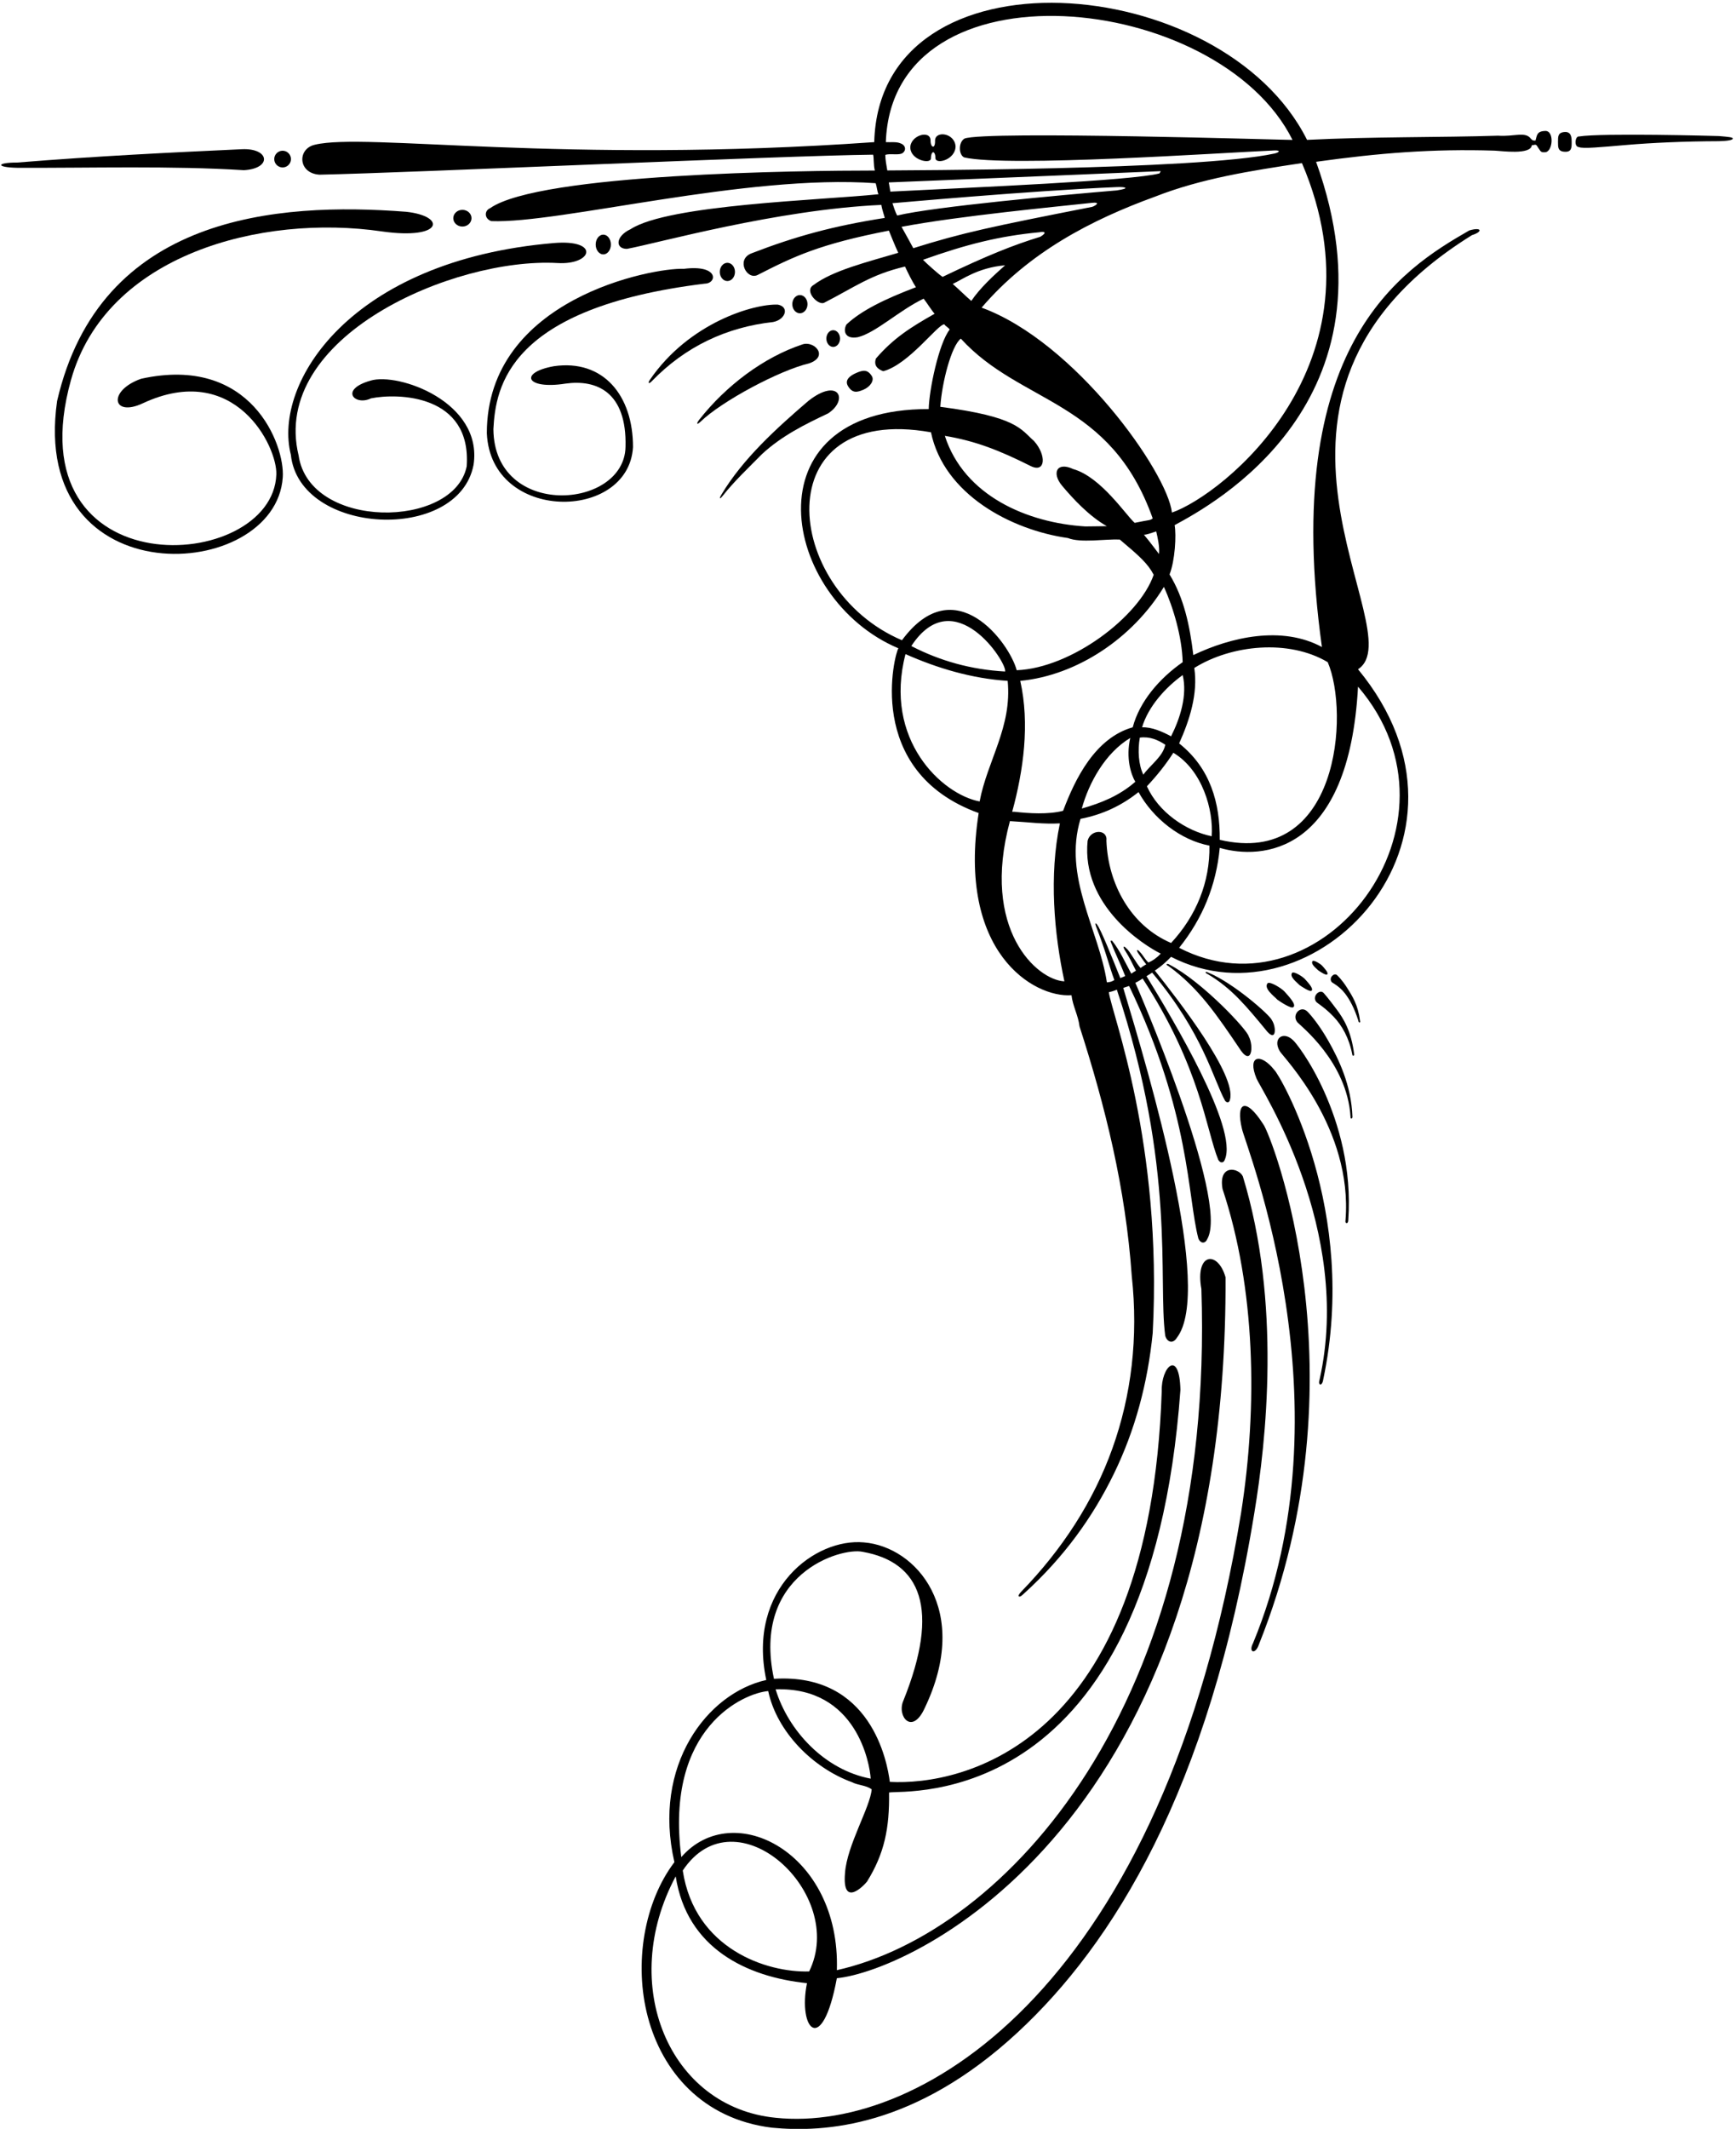 <?xml version="1.0" encoding="UTF-8"?>
<svg xmlns="http://www.w3.org/2000/svg" xmlns:xlink="http://www.w3.org/1999/xlink" width="509pt" height="624pt" viewBox="0 0 509 624" version="1.1">
<g id="surface1">
<path style=" stroke:none;fill-rule:nonzero;fill:rgb(0%,0%,0%);fill-opacity:1;" d="M 503.992 39.879 C 503.574 39.863 494.984 39.625 485.664 39.527 C 476.344 39.43 466.297 39.469 462.965 40.004 C 462.395 39.926 462.004 40.688 461.949 41.477 C 461.895 42.266 462.18 43.086 462.957 43.121 C 464.117 43.641 469.316 43.137 476.758 42.5 C 484.195 41.859 493.879 41.414 504 41.387 C 506.395 41.328 508.062 41.078 508.062 40.613 C 508.062 40.25 507.02 40.129 503.992 39.879 "/>
<path style=" stroke:none;fill-rule:nonzero;fill:rgb(0%,0%,0%);fill-opacity:1;" d="M 205.051 122.98 C 204.551 123.617 204.367 124.031 204.449 124.16 C 204.527 124.285 204.867 124.117 205.414 123.59 C 208.496 120.605 214.27 116.848 220.359 113.578 C 226.449 110.312 232.863 107.531 237.234 106.508 C 240.199 105.488 240.562 103.785 239.746 102.5 C 238.934 101.211 236.941 100.336 235.195 100.977 C 229.539 102.859 223.957 105.879 218.812 109.664 C 213.672 113.453 208.961 118.012 205.051 122.98 "/>
<path style=" stroke:none;fill-rule:nonzero;fill:rgb(0%,0%,0%);fill-opacity:1;" d="M 223.113 130.316 C 218.684 134.879 214.645 139.746 211.52 144.98 C 211.148 145.598 211.023 145.969 211.102 146.043 C 211.176 146.117 211.453 145.898 211.895 145.34 C 213.602 143.172 215.531 141.082 217.512 139.047 C 219.492 137.008 221.527 135.027 223.445 133.074 C 226.375 130.379 229.516 128.207 232.777 126.305 C 236.035 124.402 239.414 122.773 242.816 121.168 C 245.848 119.168 246.621 116.508 245.527 115.219 C 244.434 113.93 241.477 114.008 237.051 117.48 C 232.363 121.496 227.543 125.754 223.113 130.316 "/>
<path style=" stroke:none;fill-rule:nonzero;fill:rgb(0%,0%,0%);fill-opacity:1;" d="M 371.641 400.09 C 371.777 382.691 370.062 363.309 364.406 344.816 C 363.809 343.52 361.996 342.602 360.496 342.926 C 358.996 343.254 357.809 344.824 358.453 348.504 C 363.273 363.008 365.867 378.875 366.637 395.055 C 367.406 411.234 366.355 427.727 363.883 443.477 C 352.613 512.332 329.305 557.773 303.414 585.438 C 277.523 613.105 249.047 622.992 227.445 620.746 C 211.812 619.219 200.23 609.465 194.684 596.125 C 189.133 582.785 189.617 565.855 198.117 549.977 C 199.742 560.512 204.93 567.883 211.93 572.848 C 218.934 577.816 227.742 580.375 236.609 581.289 C 235.242 588.027 236.352 593.461 238.344 594.312 C 240.336 595.164 243.211 591.43 245.367 579.84 C 256.473 578.734 285.121 567.508 310.914 536.488 C 336.711 505.469 359.648 454.656 359.336 374.395 C 358.219 370.426 355.965 368.605 354.23 369.113 C 352.5 369.621 351.285 372.457 352.246 377.797 C 354.281 439.004 339.891 486.156 318.828 519.395 C 297.77 552.629 270.031 571.949 245.367 577.477 C 245.922 560.293 238.328 547.637 228.691 541.465 C 219.059 535.289 207.379 535.598 199.758 544.34 C 197.301 525.219 201.938 513.191 208.059 505.879 C 214.176 498.562 221.773 495.953 225.238 495.672 C 226.516 501.672 229.801 507.309 234.195 511.969 C 238.59 516.625 244.094 520.305 249.809 522.383 C 250.707 522.855 251.723 523.066 252.727 523.316 C 253.73 523.562 254.723 523.848 255.574 524.461 C 255.387 527.059 253.57 531.164 251.734 535.633 C 249.902 540.098 248.043 544.926 247.762 548.977 C 247.301 554.25 248.734 555.125 250.375 554.559 C 252.016 553.992 253.859 551.988 254.223 551.5 C 256.762 547.406 258.414 543.496 259.414 539.305 C 260.41 535.113 260.754 530.637 260.676 525.406 C 262.898 524.98 282.02 526.539 301.703 512.672 C 321.387 498.805 341.633 469.512 346.105 407.375 C 345.949 401.281 344.523 399.617 343.164 400.359 C 341.805 401.102 340.516 404.242 340.625 407.754 C 338.875 459.809 324.164 488.727 307.281 504.488 C 290.398 520.246 271.34 522.855 260.898 522.289 C 260.535 519.422 259.176 511.422 254.344 504.359 C 249.508 497.301 241.195 491.184 226.926 492.078 C 223.617 476.723 228.527 467.062 235.066 461.422 C 241.602 455.777 249.77 454.152 252.973 454.863 C 261.469 456.379 267.168 460.543 269.375 467.707 C 271.586 474.871 270.301 485.039 264.836 498.566 C 263.875 500.805 264.527 503.363 265.887 504.336 C 267.242 505.312 269.301 504.699 271.152 500.602 C 278.027 486.238 277.391 474.422 273.121 466.039 C 268.852 457.66 260.949 452.715 253.305 452.098 C 246.227 451.43 237.645 454.789 231.547 461.676 C 225.445 468.566 221.824 478.98 224.672 492.426 C 215.996 494.363 207.621 500.625 202.242 509.945 C 196.859 519.266 194.465 531.645 197.738 545.82 C 188.922 557.441 185.777 575.48 189.961 591.242 C 194.141 607.008 205.855 621.125 226.332 623.652 C 241.629 625.121 268.289 623.633 298.445 595.66 C 326.023 570.078 354.473 525.207 367.777 443.43 C 369.523 432.895 371.508 417.484 371.641 400.09 Z M 228.742 545.75 C 237.473 553.207 242.863 566.43 237.242 577.855 C 231.051 578.043 222.664 576.406 215.387 571.844 C 208.105 567.281 201.938 559.793 200.184 548.277 C 207.934 536.613 220.008 538.297 228.742 545.75 Z M 250.188 506.367 C 254.152 512.48 255.172 519.227 255.289 521.344 C 248.543 520.074 242.492 516.559 237.672 511.848 C 232.852 507.133 229.258 501.223 227.414 495.164 C 239.312 494.77 246.223 500.254 250.188 506.367 "/>
<path style=" stroke:none;fill-rule:nonzero;fill:rgb(0%,0%,0%);fill-opacity:1;" d="M 190.594 111.262 C 190.223 111.793 190.129 112.141 190.234 112.246 C 190.34 112.352 190.648 112.211 191.074 111.77 C 195.98 106.68 201.484 102.703 207.457 99.816 C 213.434 96.93 219.875 95.133 226.656 94.391 C 228.469 94.062 229.695 92.953 230.035 91.848 C 230.375 90.738 229.824 89.629 228.074 89.289 C 224.578 89.148 218.082 90.457 211.023 93.895 C 203.965 97.336 196.34 102.898 190.594 111.262 "/>
<path style=" stroke:none;fill-rule:nonzero;fill:rgb(0%,0%,0%);fill-opacity:1;" d="M 41.375 111.02 C 36.41 112.777 34.297 115.629 34.543 117.516 C 34.793 119.398 37.398 120.316 41.879 118.207 C 55.359 111.922 65.219 115.074 71.672 120.828 C 78.125 126.586 81.172 134.949 81.023 139.082 C 80.5 153.648 61.156 162.102 44.09 159.227 C 27.02 156.355 12.227 142.152 20.805 111.402 C 25.934 93.012 39.871 80.824 56.961 73.887 C 74.047 66.945 94.277 65.25 111.996 67.836 C 120.965 69.113 125.715 67.996 126.73 66.395 C 127.75 64.797 125.039 62.719 119.086 62.074 C 100.145 60.613 77.703 60.863 58.426 68.285 C 39.152 75.711 23.035 90.309 16.742 117.543 C 12.629 146.445 28.656 159.777 45.969 162.008 C 63.281 164.242 81.879 155.379 82.91 139.887 C 83.227 135.191 80.93 126.191 74.512 119.258 C 68.094 112.324 57.551 107.453 41.375 111.02 "/>
<path style=" stroke:none;fill-rule:nonzero;fill:rgb(0%,0%,0%);fill-opacity:1;" d="M 71.488 49.883 C 75.629 49.66 77.543 48.031 77.395 46.504 C 77.246 44.977 75.031 43.551 70.922 43.738 C 60.348 44.227 49.793 44.723 38.922 45.34 C 28.055 45.953 16.871 46.688 5.043 47.645 C 1.973 47.633 0.371 47.988 0.34 48.359 C 0.309 48.73 1.848 49.121 5.062 49.188 C 15.969 49.23 27.27 49.07 38.496 49.066 C 49.723 49.066 60.879 49.219 71.488 49.883 "/>
<path style=" stroke:none;fill-rule:nonzero;fill:rgb(0%,0%,0%);fill-opacity:1;" d="M 127.824 116.07 C 120.941 111.895 112.695 110.328 108.629 111.57 C 103.984 112.895 102.848 114.77 103.461 116.023 C 104.066 117.277 106.422 117.914 108.754 116.766 C 112.633 115.973 120.02 115.652 126.258 118.184 C 132.492 120.711 137.574 126.09 136.836 136.691 C 134.984 145.871 123.469 150.555 112.016 150.207 C 100.562 149.855 89.168 144.473 87.555 133.516 C 83.363 116.176 94.688 101.645 110.883 91.664 C 127.078 81.684 148.145 76.246 163.438 77.098 C 168.594 77.414 171.738 75.66 171.891 73.977 C 172.043 72.289 169.207 70.668 162.398 71.238 C 132.496 73.77 111.887 84.039 99.418 96.301 C 86.949 108.559 82.617 122.805 85.277 133.277 C 86.52 145.121 98.816 151.613 111.352 152.27 C 123.887 152.922 136.656 147.738 138.852 136.234 C 140.23 127.031 134.707 120.246 127.824 116.07 "/>
<path style=" stroke:none;fill-rule:nonzero;fill:rgb(0%,0%,0%);fill-opacity:1;" d="M 162.398 107.34 C 157.184 108.281 155.152 110.012 155.863 111.281 C 156.578 112.547 160.035 113.352 165.801 112.441 C 170.371 111.801 174.879 112.414 178.188 115.195 C 181.496 117.977 183.613 122.926 183.402 130.953 C 183.262 140.168 173.625 145.48 164 145.184 C 154.375 144.887 144.762 138.98 144.664 125.766 C 144.992 119.527 146.105 110.637 154.32 102.426 C 162.539 94.211 177.863 86.676 206.621 83.145 C 208.461 83.121 209.523 81.703 208.828 80.457 C 208.133 79.211 205.68 78.137 200.48 78.801 C 196.07 78.594 181.637 80.754 168.305 87.902 C 154.973 95.055 142.742 107.195 142.742 126.965 C 143.309 140.082 153.695 146.566 164.105 147.043 C 174.512 147.52 184.941 141.988 185.598 131.074 C 185.613 123.5 183.434 117.043 179.441 112.738 C 175.449 108.438 169.641 106.289 162.398 107.34 "/>
<path style=" stroke:none;fill-rule:nonzero;fill:rgb(0%,0%,0%);fill-opacity:1;" d="M 387.859 290.848 C 387.266 290.461 386.457 290.785 385.969 291.406 C 385.477 292.027 385.305 292.945 385.988 293.738 C 386.211 293.996 388.582 295.43 391.027 298.016 C 393.477 300.598 395.574 304.223 396.512 309.184 C 396.516 309.375 396.73 309.461 396.793 309.449 C 396.855 309.434 397.09 309.32 397.055 309.113 C 396.191 302.098 393.844 298.473 391.969 295.949 C 389.727 292.934 388.07 290.934 387.859 290.848 "/>
<path style=" stroke:none;fill-rule:nonzero;fill:rgb(0%,0%,0%);fill-opacity:1;" d="M 277.098 39.449 C 275.637 39.145 274.199 39.695 274.16 41.164 C 274.207 42.52 273.867 43.051 273.52 42.977 C 273.172 42.902 272.82 42.227 272.844 41.172 C 272.82 39.527 271.289 39.172 269.789 39.684 C 268.289 40.195 266.816 41.574 266.914 43.398 C 267.012 45.184 268.516 46.383 269.996 46.914 C 271.477 47.449 272.938 47.316 272.945 46.434 C 272.988 45.141 273.324 44.586 273.648 44.633 C 273.973 44.68 274.281 45.32 274.277 46.426 C 274.391 47.359 275.855 47.453 277.301 46.824 C 278.742 46.191 280.16 44.844 280.176 42.891 C 280.043 40.922 278.559 39.754 277.098 39.449 "/>
<path style=" stroke:none;fill-rule:nonzero;fill:rgb(0%,0%,0%);fill-opacity:1;" d="M 383.004 296.227 C 382.047 295.539 380.98 295.871 380.355 296.629 C 379.73 297.391 379.555 298.582 380.379 299.617 C 380.73 300.062 384.391 302.957 388.082 307.766 C 391.773 312.578 395.5 319.305 395.984 327.43 C 395.973 327.746 396.125 327.898 396.23 327.879 C 396.336 327.863 396.578 327.68 396.535 327.328 C 396.207 318.082 392.535 310.492 389.445 305.043 C 386.359 299.594 383.348 296.391 383.004 296.227 "/>
<path style=" stroke:none;fill-rule:nonzero;fill:rgb(0%,0%,0%);fill-opacity:1;" d="M 386.492 284.41 C 386.676 284.543 387.258 284.941 387.828 285.258 C 388.402 285.57 388.965 285.809 389.121 285.617 C 389.414 285.391 389.129 284.852 388.73 284.316 C 388.328 283.781 387.805 283.246 387.625 283.027 C 387.391 282.781 386.824 282.367 386.254 282.055 C 385.688 281.742 385.117 281.527 384.879 281.672 C 384.504 282.102 384.781 282.652 385.219 283.164 C 385.656 283.676 386.246 284.145 386.492 284.41 "/>
<path style=" stroke:none;fill-rule:nonzero;fill:rgb(0%,0%,0%);fill-opacity:1;" d="M 394.988 289.562 C 393.484 287.18 392.066 285.801 391.906 285.734 C 391.465 285.445 390.855 285.691 390.488 286.156 C 390.121 286.621 389.992 287.309 390.504 287.902 C 390.672 288.098 392.641 289.012 394.285 291.109 C 395.734 292.961 397.086 295.48 398.254 299.125 C 398.254 299.27 398.375 299.746 398.645 299.688 C 398.938 299.625 398.742 299.109 398.742 299.109 C 398.176 294.551 396.492 291.945 394.988 289.562 "/>
<path style=" stroke:none;fill-rule:nonzero;fill:rgb(0%,0%,0%);fill-opacity:1;" d="M 453.047 38.387 C 451.758 38.426 451.16 38.777 450.832 39.301 C 450.5 39.82 450.434 40.512 450.195 41.219 C 449.727 41.172 449.559 41.18 449.43 41.129 C 449.301 41.078 449.203 40.969 448.875 40.684 C 448.055 39.551 446.824 39.41 445.207 39.508 C 443.594 39.605 441.598 39.945 439.25 39.77 C 430.918 40.039 421.52 40.109 411.902 40.23 C 402.285 40.355 392.445 40.527 383.23 41 C 370.793 16.16 339.453 1.77 311.031 0.863 C 282.609 -0.039 257.102 12.547 256.328 41.66 C 210.48 44.891 173.195 44.18 145.512 43.113 C 117.832 42.047 99.758 40.621 92.34 42.418 C 89.711 43 88.461 45.102 88.66 47.105 C 88.859 49.109 90.516 51.016 93.695 51.203 C 106.863 50.938 140.727 49.539 174.656 48.176 C 208.586 46.812 242.574 45.477 255.992 45.336 C 256.125 45.645 256.145 46.426 256.188 47.32 C 256.23 48.215 256.293 49.223 256.508 49.988 C 245.879 49.988 221.309 50.195 197.582 51.684 C 173.852 53.168 150.965 55.93 143.688 61.031 C 142.82 61.395 142.395 62.168 142.445 62.934 C 142.496 63.703 143.023 64.469 144.062 64.812 C 154.129 65.191 172.777 61.73 193.676 58.516 C 214.57 55.301 237.711 52.336 256.75 53.703 C 256.926 54.215 257.035 54.824 257.148 55.406 C 257.266 55.992 257.379 56.547 257.57 56.938 C 249.082 57.816 233.676 58.574 219.012 60.012 C 204.344 61.449 190.414 63.57 184.887 67.176 C 182.617 68.23 181.496 69.684 181.371 70.867 C 181.246 72.055 182.121 72.969 183.848 72.941 C 188.242 72.137 199.215 69.262 212.922 66.414 C 226.625 63.57 243.07 60.75 258.41 60.059 C 258.52 60.793 258.766 61.676 258.988 62.41 C 259.207 63.145 259.402 63.73 259.406 63.879 C 251.926 65.047 245.391 66.387 239.109 68.066 C 232.824 69.742 226.797 71.758 220.324 74.262 C 218.004 75.164 217.668 77.148 218.309 78.707 C 218.953 80.266 220.574 81.395 222.164 80.586 C 227.492 77.863 232.02 75.605 237.762 73.535 C 243.5 71.465 250.453 69.578 260.621 67.598 C 260.812 68.035 261.234 69.102 261.742 70.336 C 262.25 71.57 262.844 72.977 263.375 74.105 C 258.793 75.461 253.984 76.762 249.621 78.246 C 245.262 79.734 241.352 81.414 238.562 83.523 C 237.113 84.344 237.383 85.812 238.25 87.004 C 239.117 88.195 240.578 89.105 241.523 88.805 C 246.078 86.48 249.488 84.414 253.031 82.629 C 256.574 80.844 260.254 79.336 265.352 78.129 C 265.719 78.922 266.266 80.059 266.848 81.188 C 267.43 82.312 268.047 83.43 268.551 84.188 C 263.984 85.926 260.008 87.617 256.617 89.395 C 253.227 91.168 250.426 93.02 248.203 95.086 C 247.715 95.887 247.535 97.008 247.984 97.832 C 248.434 98.66 249.512 99.195 251.543 98.832 C 254.227 98.148 257.227 96.199 260.461 93.984 C 263.695 91.77 267.172 89.289 270.809 87.539 C 271.094 87.871 271.723 88.789 272.367 89.723 C 273.012 90.652 273.676 91.594 274.031 91.965 C 270.441 93.996 267.441 95.781 264.688 97.805 C 261.938 99.824 259.434 102.086 256.836 105.07 C 256.457 106.109 256.594 106.902 257.023 107.504 C 257.457 108.105 258.18 108.52 258.977 108.805 C 262.746 107.805 266.742 104.348 270.035 101.152 C 273.328 97.957 275.922 95.023 276.895 95.059 C 277.031 95.332 277.312 95.551 277.617 95.785 C 277.918 96.02 278.238 96.266 278.449 96.594 C 276.855 98.621 275.348 103.027 274.227 107.637 C 273.102 112.242 272.363 117.059 272.301 119.906 C 245.535 119.824 234.695 133.727 234.855 149.461 C 235.016 165.199 246.176 182.77 263.418 190.027 C 262.945 190.547 260.34 199.547 262.094 209.953 C 263.852 220.359 269.969 232.172 286.949 238.316 C 283.75 258.727 287.781 272.273 294 280.617 C 300.219 288.961 308.621 292.102 314.164 291.707 C 314.352 293.312 314.848 294.805 315.348 296.289 C 315.844 297.777 316.34 299.27 316.527 300.875 C 320.309 312.594 323.684 324.453 326.344 336.594 C 329 348.738 330.938 361.164 331.836 374.02 C 333.797 392.039 331.723 409.008 326.156 424.555 C 320.594 440.102 311.398 454.227 299.402 466.566 C 298.688 467.32 298.562 467.789 298.676 467.879 C 299.062 468.188 299.547 467.715 300.309 467.02 C 311.902 456.504 320.371 444.758 326.594 431.98 C 332.82 419.203 336.516 405.391 337.977 390.742 C 339.441 362.836 336.438 339.438 332.961 322.227 C 329.484 305.016 325.535 293.992 325.109 290.824 C 325.719 290.707 326.305 290.523 326.742 290.367 C 327.18 290.211 327.465 290.086 327.465 290.086 C 336.176 316.391 339.176 337.578 340.27 354.27 C 341.363 370.961 340.555 383.152 341.641 391.469 C 341.891 392.445 342.461 393.074 343.105 393.23 C 343.75 393.383 344.477 393.059 345.043 392.133 C 350.445 385.184 348.434 365.898 344.113 345.172 C 339.793 324.445 333.168 302.277 329.34 289.566 L 330.195 289.281 L 331.055 289 C 340.066 307.723 344.344 323.191 346.766 335.5 C 349.188 347.809 349.762 356.957 351.371 363.039 C 351.652 363.738 352.137 364.152 352.629 364.203 C 353.125 364.258 353.633 363.949 353.965 363.203 C 357.312 357.516 352.047 338.73 345.938 321.371 C 339.836 304.008 332.891 288.07 332.891 288.07 C 333.332 287.871 333.863 287.559 334.289 287.297 C 334.711 287.035 335.023 286.82 335.023 286.82 C 343.516 299.887 348.172 310.988 351.148 319.914 C 354.121 328.84 355.422 335.59 357.199 339.961 C 357.477 340.453 357.875 340.715 358.246 340.707 C 358.621 340.699 358.969 340.422 359.145 339.836 C 361.094 335.285 357.297 325.043 352.035 314.344 C 346.777 303.648 340.059 292.496 336.16 286.129 L 337.816 285.098 C 345.336 294.051 349.812 301.887 352.848 308.258 C 355.879 314.629 357.465 319.535 359.188 322.629 C 359.438 322.969 359.758 323.129 360.035 323.09 C 360.312 323.047 360.547 322.809 360.621 322.355 C 361.656 318.789 357.895 311.516 353 304.031 C 348.105 296.551 342.082 288.863 338.602 284.48 C 338.602 284.48 339.129 284.16 339.988 283.5 C 340.852 282.836 342.043 281.832 343.363 280.461 C 364.281 291.195 388.301 282.621 401.93 265.113 C 415.562 247.605 418.809 221.164 398.176 196.168 C 406.57 190.719 395.75 170.812 392.418 146.312 C 389.086 121.816 393.242 92.73 431.59 68.922 C 433.25 68.402 433.953 67.785 433.789 67.438 C 433.621 67.09 432.59 67.008 430.777 67.555 C 420.895 73.234 407.02 81.629 397.152 99.668 C 387.289 117.707 381.434 145.391 387.59 189.648 C 381.73 186.48 375.07 185.75 368.488 186.469 C 361.91 187.191 355.414 189.363 349.887 192.012 C 349.367 187.68 348.684 183.508 347.598 179.551 C 346.516 175.59 345.031 171.848 342.914 168.375 C 343.719 166.344 344.223 163.473 344.461 160.738 C 344.699 158.004 344.672 155.406 344.402 153.926 C 349.789 150.996 366.531 142.051 378.738 124.996 C 390.945 107.945 398.621 82.785 385.879 47.426 C 395.078 46.141 403.617 45.18 412.121 44.613 C 420.629 44.047 429.102 43.871 438.172 44.156 C 439.156 44.188 441.828 44.52 444.289 44.48 C 446.75 44.438 449 44.023 449.141 42.559 C 449.555 42.543 449.777 42.477 449.945 42.441 C 450.113 42.402 450.23 42.398 450.422 42.508 C 450.617 42.617 450.875 43.184 451.273 43.703 C 451.672 44.223 451.727 44.742 452.984 44.621 C 454.137 44.625 454.852 43.035 454.926 41.457 C 455.004 39.883 454.441 38.32 453.047 38.387 Z M 259.773 47.66 C 259.656 46.855 259.574 46.055 259.574 45.395 C 260.242 45.172 261.109 45.199 261.977 45.219 C 262.844 45.242 263.715 45.258 264.391 45.016 C 265.074 44.66 265.398 44.062 265.352 43.48 C 265.301 42.898 264.883 42.328 264.078 42.039 C 263.465 41.754 262.734 41.684 261.977 41.672 C 261.223 41.66 260.441 41.707 259.73 41.66 C 260.66 14.648 285.039 3.598 311.898 4.742 C 338.762 5.891 368.105 19.234 378.969 41.012 C 378.969 41.059 356.41 40.367 333.113 39.965 C 309.812 39.562 285.766 39.441 282.789 40.621 C 281.844 41.188 281.426 42.406 281.445 43.562 C 281.461 44.723 281.918 45.82 282.727 46.145 C 289.098 47.613 307.883 47.273 327.043 46.48 C 346.203 45.688 365.738 44.445 373.605 44.102 C 374.641 44.059 375.008 44.207 374.941 44.402 C 374.875 44.602 374.375 44.848 373.672 45.004 C 362.328 47.469 334.598 48.688 309.375 49.301 C 284.156 49.91 261.449 49.918 260.156 49.961 C 260.031 49.277 259.887 48.465 259.773 47.66 Z M 260.828 54.832 C 260.734 54.32 260.645 53.805 260.598 53.473 C 273.238 52.973 292.918 52.16 309.566 51.465 C 326.215 50.77 339.832 50.195 340.34 50.164 L 339.965 50.828 C 335.945 51.902 322.496 52.922 306.914 53.824 C 291.332 54.73 273.613 55.527 261.055 56.168 C 261.008 55.852 260.918 55.344 260.828 54.832 Z M 263.051 63.172 C 262.789 62.684 262.523 62.035 262.285 61.387 C 262.043 60.734 261.828 60.078 261.664 59.562 C 261.793 59.562 271.84 58.652 285.055 57.605 C 298.27 56.559 314.652 55.379 327.461 54.836 C 328.723 54.781 329.75 54.867 329.949 55.047 C 330.148 55.223 329.516 55.492 327.465 55.809 C 319.336 56.488 305.891 57.688 293.148 59.035 C 280.406 60.383 268.367 61.883 263.051 63.172 Z M 267.781 72.75 C 267.316 71.867 266.766 70.863 266.176 69.801 C 265.586 68.734 264.953 67.609 264.332 66.484 C 272.695 64.895 283.969 63.434 294.5 62.215 C 305.031 61 314.824 60.035 320.219 59.445 C 321.383 59.32 321.734 59.484 321.625 59.742 C 321.516 60.004 320.945 60.363 320.266 60.625 C 305.5 63.523 295.941 65.43 288.293 67.176 C 280.645 68.922 274.906 70.508 267.781 72.75 Z M 276.363 81.16 C 275.641 80.656 274.512 79.715 273.41 78.738 C 272.309 77.77 271.234 76.77 270.621 76.152 C 277.027 73.871 282.656 72.121 288.145 70.809 C 293.633 69.496 298.98 68.617 304.82 68.07 C 305.402 67.926 306.02 67.918 306.211 68.117 C 306.398 68.312 306.156 68.719 305.023 69.402 C 301.105 70.602 297.215 71.965 292.664 73.82 C 288.113 75.672 282.906 78.012 276.363 81.16 Z M 294.695 77.762 C 292.996 79.273 291.156 80.938 289.426 82.695 C 287.691 84.457 286.066 86.312 284.789 88.203 C 284.09 87.617 283.039 86.641 282.012 85.676 C 280.98 84.711 279.965 83.758 279.336 83.23 C 280.719 82.605 282.547 81.41 285.039 80.289 C 287.527 79.164 290.68 78.109 294.695 77.762 Z M 277.859 107.328 C 278.965 103.484 280.348 100.281 281.719 99.258 C 290.555 108.945 301.508 113.375 311.809 119.754 C 322.109 126.133 331.758 134.461 337.977 151.941 C 337.566 152.277 337.367 152.367 336.707 152.492 C 336.047 152.617 334.93 152.777 332.688 153.254 C 331.414 152.137 328.945 148.777 325.781 145.41 C 322.621 142.039 318.762 138.66 314.703 137.5 C 312.23 136.352 310.637 136.652 310.047 137.703 C 309.457 138.754 309.871 140.555 311.426 142.398 C 313.062 144.348 315.035 146.562 317.25 148.664 C 319.461 150.762 321.914 152.746 324.512 154.227 C 323.852 154.227 322.703 154.246 321.512 154.266 C 320.32 154.285 319.078 154.305 318.227 154.305 C 309.723 153.785 300.84 151.539 293.375 147.23 C 285.91 142.918 279.859 136.539 277.027 127.75 C 281.562 128.508 285.59 129.582 289.625 131.043 C 293.66 132.504 297.699 134.344 302.258 136.633 C 304.43 137.68 305.578 136.863 305.727 135.277 C 305.871 133.691 305.02 131.332 303.191 129.281 C 301.227 127.555 299.992 125.773 296.43 124.062 C 292.867 122.352 286.98 120.703 275.703 119.246 C 275.938 115.652 276.758 111.172 277.859 107.328 Z M 339.004 155.77 C 339.207 156.637 339.477 157.785 339.66 158.973 C 339.844 160.156 339.945 161.379 339.82 162.387 C 339.746 162.297 339.035 161.344 338.148 160.18 C 337.262 159.02 336.195 157.648 335.398 156.738 C 335.773 156.75 336.309 156.621 336.934 156.434 C 337.559 156.246 338.27 155.996 339.004 155.77 Z M 237.312 148.328 C 237.773 133.879 248.703 122.379 272.965 126.711 C 274.852 135.781 280.711 142.941 288.188 148.129 C 295.664 153.312 304.762 156.523 313.125 157.707 C 314.973 158.453 317.703 158.52 320.508 158.418 C 323.312 158.316 326.188 158.051 328.32 158.141 C 331.133 160.508 333.195 162.273 334.77 163.855 C 336.344 165.441 337.422 166.844 338.262 168.48 C 336.133 174.633 330.105 181.461 322.605 186.832 C 315.105 192.203 306.133 196.121 298.098 196.453 C 297.059 192.484 292.531 185.016 286.32 181.18 C 280.113 177.34 272.223 177.129 264.457 187.664 C 246.855 180.184 236.852 162.777 237.312 148.328 Z M 294.695 196.828 C 289.688 196.547 284.914 195.766 280.344 194.516 C 275.773 193.262 271.402 191.539 267.199 189.363 C 273.473 179.789 280.527 181.039 285.926 184.988 C 291.32 188.941 295.059 195.598 294.695 196.828 Z M 287.23 234.914 C 281.703 233.875 274.633 229.348 269.762 221.941 C 264.891 214.539 262.223 204.266 265.496 191.727 C 270.176 193.805 275.066 195.602 280.086 196.961 C 285.105 198.316 290.258 199.238 295.453 199.57 C 296.113 206.328 294.629 212.16 292.688 217.809 C 290.754 223.453 288.367 228.91 287.23 234.914 Z M 297.863 275.949 C 293.801 268.23 291.816 256.586 296.113 240.68 C 298.762 240.82 301.242 241.055 303.652 241.223 C 306.062 241.387 308.398 241.48 310.762 241.34 C 309.156 248.992 308.73 257.074 309.086 264.988 C 309.438 272.902 310.574 280.652 312.086 287.645 C 308.07 287.453 301.926 283.668 297.863 275.949 Z M 329.594 264.219 C 326.402 258.941 324.637 252.727 324.402 246.441 C 324.621 244.695 323.457 243.836 322.129 243.844 C 320.805 243.852 319.312 244.727 318.891 246.441 C 317.945 255.926 322.055 263.578 327.027 269.172 C 332 274.762 337.836 278.289 340.34 279.52 C 339.82 280.086 339.219 280.617 338.594 281.066 C 337.965 281.516 337.316 281.879 336.703 282.117 C 336.219 281.672 335.844 281.16 335.477 280.645 C 335.113 280.129 334.762 279.609 334.32 279.141 C 333.77 278.492 333.477 278.363 333.402 278.512 C 333.336 278.656 333.484 279.082 333.828 279.543 C 334.25 280.109 334.543 280.547 334.863 281.008 C 335.184 281.473 335.535 281.965 336.074 282.652 C 336.172 282.621 335.887 282.766 335.523 282.98 C 335.156 283.195 334.707 283.48 334.473 283.738 C 333.984 283.352 333.199 282.129 332.414 280.906 C 331.629 279.684 330.84 278.461 330.355 278.078 C 329.84 277.516 329.566 277.391 329.484 277.512 C 329.398 277.629 329.504 277.988 329.742 278.391 C 330.574 279.723 331.039 280.547 331.48 281.391 C 331.918 282.238 332.336 283.105 333.066 284.527 C 332.73 284.719 332.504 284.852 332.305 284.98 C 332.105 285.109 331.93 285.23 331.695 285.395 C 330.797 283.742 329.957 282.035 329.059 280.391 C 328.16 278.742 327.203 277.156 326.07 275.738 C 326.023 275.785 325.875 275.719 325.766 275.719 C 325.652 275.723 325.582 275.793 325.691 276.113 C 326.355 277.816 327.078 279.457 327.805 281.102 C 328.527 282.742 329.254 284.383 329.914 286.086 C 329.719 286.18 329.52 286.262 329.293 286.355 C 329.062 286.445 328.805 286.551 328.48 286.684 C 327.254 283.613 325.82 280.039 324.562 277.07 C 323.309 274.102 322.227 271.738 321.711 271.074 C 321.488 270.746 321.305 270.605 321.223 270.664 C 321.141 270.723 321.16 270.98 321.328 271.453 C 322.812 275.227 323.773 278.141 324.559 280.629 C 325.344 283.121 325.953 285.188 326.734 287.266 C 326.355 287.504 326.027 287.656 325.688 287.758 C 325.344 287.859 324.984 287.91 324.543 287.945 C 323.363 280.195 320.129 272.465 317.844 264.547 C 315.555 256.629 314.211 248.52 316.812 240.016 C 319.977 239.402 322.953 238.457 325.777 237.156 C 328.598 235.859 331.27 234.203 333.82 232.172 C 335.992 236.094 339.09 239.613 342.691 242.355 C 346.297 245.098 350.406 247.059 354.609 247.859 C 354.703 253.199 353.734 258.348 351.824 263.156 C 349.91 267.965 347.051 272.43 343.363 276.398 C 337.41 273.848 332.789 269.5 329.594 264.219 Z M 331.164 224.176 C 331.551 226.387 332.262 228.109 332.875 229.148 C 330.559 231.18 328.055 232.738 325.422 233.992 C 322.789 235.242 320.023 236.188 317.188 236.992 C 318.227 233.211 319.938 229.148 322.309 225.477 C 324.676 221.801 327.711 218.52 331.395 216.297 C 330.719 219.273 330.781 221.969 331.164 224.176 Z M 338.91 222.961 C 337.625 224.379 336.184 225.699 335.238 227.07 C 334.527 225.652 334.105 223.855 333.938 221.953 C 333.773 220.055 333.867 218.047 334.199 216.203 C 335.664 216.012 336.984 216.18 338.215 216.566 C 339.441 216.961 340.578 217.574 341.664 218.281 C 341.332 220.031 340.199 221.539 338.91 222.961 Z M 344.027 220.645 C 348.297 223.195 351.246 227.402 353.062 231.926 C 354.879 236.449 355.555 241.293 355.273 245.121 C 351.445 244.316 347.547 242.543 344.18 240.027 C 340.812 237.512 337.977 234.254 336.277 230.473 C 337.742 228.91 339.137 227.305 340.438 225.664 C 341.734 224.023 342.938 222.344 344.027 220.645 Z M 398.176 201.27 C 415.406 221.352 412.727 245.875 400.523 262.684 C 388.324 279.492 366.598 288.59 345.727 277.816 C 349.176 273.516 351.895 268.934 353.879 264.055 C 355.863 259.176 357.113 254.004 357.633 248.52 C 363.777 250.316 373.25 250.797 381.52 244.684 C 389.789 238.566 396.852 225.855 398.176 201.27 Z M 349.508 207.164 C 350.383 203.422 350.734 199.57 350.168 195.789 C 355.602 192.387 362.523 190.262 369.52 189.836 C 376.512 189.41 383.574 190.688 389.293 194.09 C 392.504 201.555 393.332 216.629 388.984 228.805 C 384.637 240.984 375.117 250.27 357.633 246.16 C 357.684 240.773 356.996 235.527 355.152 230.719 C 353.312 225.91 350.312 221.539 345.727 217.902 C 347.238 214.547 348.633 210.91 349.508 207.164 Z M 346.59 207.094 C 345.895 210.18 344.688 213.18 343.363 215.824 C 342.043 215.117 340.625 214.43 339.184 213.934 C 337.742 213.438 336.277 213.133 334.859 213.18 C 335.758 210.152 337.461 207.246 339.574 204.637 C 341.688 202.027 344.215 199.711 346.766 197.867 C 347.477 200.848 347.285 204.012 346.59 207.094 Z M 344.98 182.578 C 345.988 186.438 346.672 190.449 346.766 194.09 C 343.363 196.453 340.199 199.336 337.637 202.57 C 335.074 205.809 333.113 209.398 332.117 213.18 C 326.637 214.738 322.434 218.469 319.148 223.008 C 315.863 227.543 313.504 232.883 311.707 237.652 C 309.535 238.223 307.008 238.41 304.504 238.398 C 301.996 238.387 299.516 238.172 297.438 237.938 C 297.297 237.938 297.203 237.938 297.105 237.938 C 297.012 237.938 296.918 237.938 296.777 237.938 C 298.43 231.891 299.73 225.441 300.262 218.93 C 300.793 212.422 300.555 205.855 299.141 199.57 C 307.504 198.766 315.762 195.613 323.066 190.797 C 330.371 185.977 336.719 179.492 341.254 172.027 C 342.641 175.027 343.973 178.727 344.98 182.578 Z M 377.664 119.258 C 366.824 136.848 350.988 147.691 343.617 150.242 C 342.953 144.336 335.855 131.82 325.496 119.531 C 315.137 107.242 301.516 95.18 287.812 90.172 C 294.762 82.043 302.801 75.609 311.441 70.355 C 320.086 65.105 329.332 61.031 338.688 57.633 C 345.445 54.984 352.426 53.094 359.609 51.582 C 366.789 50.07 374.176 48.938 381.734 47.805 C 394.352 77.336 388.508 101.668 377.664 119.258 "/>
<path style=" stroke:none;fill-rule:nonzero;fill:rgb(0%,0%,0%);fill-opacity:1;" d="M 370.41 329.559 C 367.77 325.418 365.738 323.824 364.602 324.223 C 363.465 324.625 363.219 327.02 364.141 330.859 C 364.699 333.438 372.715 353.746 376.988 382.113 C 381.262 410.477 381.789 446.898 367.367 481.695 C 366.684 483.004 366.855 483.859 367.332 484.004 C 367.805 484.148 368.586 483.574 369.113 482.02 C 384.895 442.637 385.77 405.203 382.426 377.277 C 379.078 349.348 371.512 330.926 370.41 329.559 "/>
<path style=" stroke:none;fill-rule:nonzero;fill:rgb(0%,0%,0%);fill-opacity:1;" d="M 366.32 292.766 C 362.629 289.812 358.02 286.621 354.188 285.043 C 353.688 284.75 353.5 284.93 353.473 284.996 C 353.445 285.062 353.625 285.336 354 285.461 C 357.414 287.453 360.438 289.914 363.215 292.762 C 365.992 295.609 368.523 298.699 370.965 301.656 C 372.613 303.848 373.449 303.695 373.699 302.75 C 373.953 301.805 373.621 300.059 372.938 299.062 C 372.781 298.434 370.008 295.719 366.32 292.766 "/>
<path style=" stroke:none;fill-rule:nonzero;fill:rgb(0%,0%,0%);fill-opacity:1;" d="M 382.555 286.918 C 382.242 286.59 381.488 286.039 380.73 285.621 C 379.973 285.203 379.215 284.914 378.895 285.109 C 378.391 285.68 378.77 286.414 379.348 287.098 C 379.93 287.777 380.719 288.406 381.047 288.762 C 381.293 288.938 382.066 289.469 382.828 289.887 C 383.594 290.309 384.348 290.621 384.555 290.367 C 384.941 290.066 384.562 289.348 384.027 288.637 C 383.492 287.922 382.797 287.207 382.555 286.918 "/>
<path style=" stroke:none;fill-rule:nonzero;fill:rgb(0%,0%,0%);fill-opacity:1;" d="M 342.055 282.648 C 342.008 282.734 342.09 282.926 342.57 283.141 C 346.855 286.215 350.68 290.051 354.012 294.18 C 357.34 298.309 360.312 302.727 363.18 306.961 C 365.094 310.074 366.223 309.98 366.676 308.754 C 367.133 307.531 366.91 305.176 366.125 303.766 C 365.996 302.91 362.656 298.957 358.133 294.574 C 353.605 290.188 347.887 285.375 343 282.801 C 342.375 282.375 342.098 282.562 342.055 282.648 "/>
<path style=" stroke:none;fill-rule:nonzero;fill:rgb(0%,0%,0%);fill-opacity:1;" d="M 376.57 290.582 C 376.152 290.141 375.145 289.41 374.137 288.852 C 373.125 288.297 372.113 287.914 371.688 288.172 C 371.02 288.93 371.52 289.91 372.297 290.82 C 373.07 291.73 374.121 292.566 374.555 293.039 C 374.887 293.277 375.918 293.98 376.938 294.543 C 377.953 295.102 378.957 295.52 379.234 295.184 C 379.754 294.781 379.25 293.824 378.535 292.871 C 377.82 291.918 376.895 290.969 376.57 290.582 "/>
<path style=" stroke:none;fill-rule:nonzero;fill:rgb(0%,0%,0%);fill-opacity:1;" d="M 373.656 313.648 C 371.629 311.078 369.617 310.012 368.465 310.434 C 367.312 310.855 367.02 312.77 368.43 316.164 C 369.027 317.633 376.113 328.676 381.812 344.863 C 387.516 361.055 391.836 382.391 386.891 404.441 C 386.621 405.285 386.812 405.773 387.109 405.812 C 387.402 405.848 387.805 405.43 387.957 404.453 C 393.23 379.551 390.051 357.195 385.355 340.895 C 380.66 324.594 374.449 314.344 373.656 313.648 "/>
<path style=" stroke:none;fill-rule:nonzero;fill:rgb(0%,0%,0%);fill-opacity:1;" d="M 379.078 304.848 C 377.66 303.492 376.145 303.367 375.262 304.059 C 374.379 304.75 374.133 306.254 375.254 308.156 C 375.73 308.977 381.09 314.605 386.062 323.406 C 391.027 332.207 395.605 344.18 394.504 357.695 C 394.414 358.219 394.57 358.457 394.746 358.492 C 395.125 358.562 395.309 358.207 395.32 357.613 C 396.379 342.379 392.445 329.359 388.301 320.062 C 384.152 310.77 379.609 305.195 379.078 304.848 "/>
<path style=" stroke:none;fill-rule:nonzero;fill:rgb(0%,0%,0%);fill-opacity:1;" d="M 82.859 49.082 C 84.215 49.082 85.309 47.984 85.309 46.633 C 85.309 45.277 84.215 44.18 82.859 44.18 C 81.508 44.18 80.41 45.277 80.41 46.633 C 80.41 47.984 81.508 49.082 82.859 49.082 "/>
<path style=" stroke:none;fill-rule:nonzero;fill:rgb(0%,0%,0%);fill-opacity:1;" d="M 138.246 63.957 C 138.246 62.602 137.051 61.508 135.574 61.508 C 134.098 61.508 132.902 62.602 132.902 63.957 C 132.902 65.309 134.098 66.406 135.574 66.406 C 137.051 66.406 138.246 65.309 138.246 63.957 "/>
<path style=" stroke:none;fill-rule:nonzero;fill:rgb(0%,0%,0%);fill-opacity:1;" d="M 179.113 71.672 C 179.113 70.074 178.117 68.777 176.887 68.777 C 175.656 68.777 174.66 70.074 174.66 71.672 C 174.66 73.273 175.656 74.57 176.887 74.57 C 178.117 74.57 179.113 73.273 179.113 71.672 "/>
<path style=" stroke:none;fill-rule:nonzero;fill:rgb(0%,0%,0%);fill-opacity:1;" d="M 215.496 79.707 C 215.496 78.23 214.5 77.031 213.27 77.031 C 212.039 77.031 211.043 78.23 211.043 79.707 C 211.043 81.184 212.039 82.379 213.27 82.379 C 214.5 82.379 215.496 81.184 215.496 79.707 "/>
<path style=" stroke:none;fill-rule:nonzero;fill:rgb(0%,0%,0%);fill-opacity:1;" d="M 236.762 89.156 C 236.762 87.68 235.762 86.484 234.531 86.484 C 233.301 86.484 232.305 87.68 232.305 89.156 C 232.305 90.633 233.301 91.828 234.531 91.828 C 235.762 91.828 236.762 90.633 236.762 89.156 "/>
<path style=" stroke:none;fill-rule:nonzero;fill:rgb(0%,0%,0%);fill-opacity:1;" d="M 246.301 99.234 C 246.301 97.883 245.402 96.785 244.297 96.785 C 243.191 96.785 242.293 97.883 242.293 99.234 C 242.293 100.59 243.191 101.688 244.297 101.688 C 245.402 101.688 246.301 100.59 246.301 99.234 "/>
<path style=" stroke:none;fill-rule:nonzero;fill:rgb(0%,0%,0%);fill-opacity:1;" d="M 253.211 114.207 C 255.133 113.387 256.41 111.52 255.637 110.262 C 254.379 108.215 253.027 108.473 251.105 109.293 C 249.184 110.117 247.527 111.41 248.676 113.242 C 249.969 115.301 251.285 115.031 253.211 114.207 "/>
<path style=" stroke:none;fill-rule:nonzero;fill:rgb(0%,0%,0%);fill-opacity:1;" d="M 458.812 38.695 C 456.766 38.809 456.809 39.992 456.809 41.59 C 456.809 43.191 456.766 44.391 458.812 44.484 C 460.859 44.582 460.816 43.191 460.816 41.59 C 460.816 39.992 460.547 38.598 458.812 38.695 "/>
</g>
</svg>
